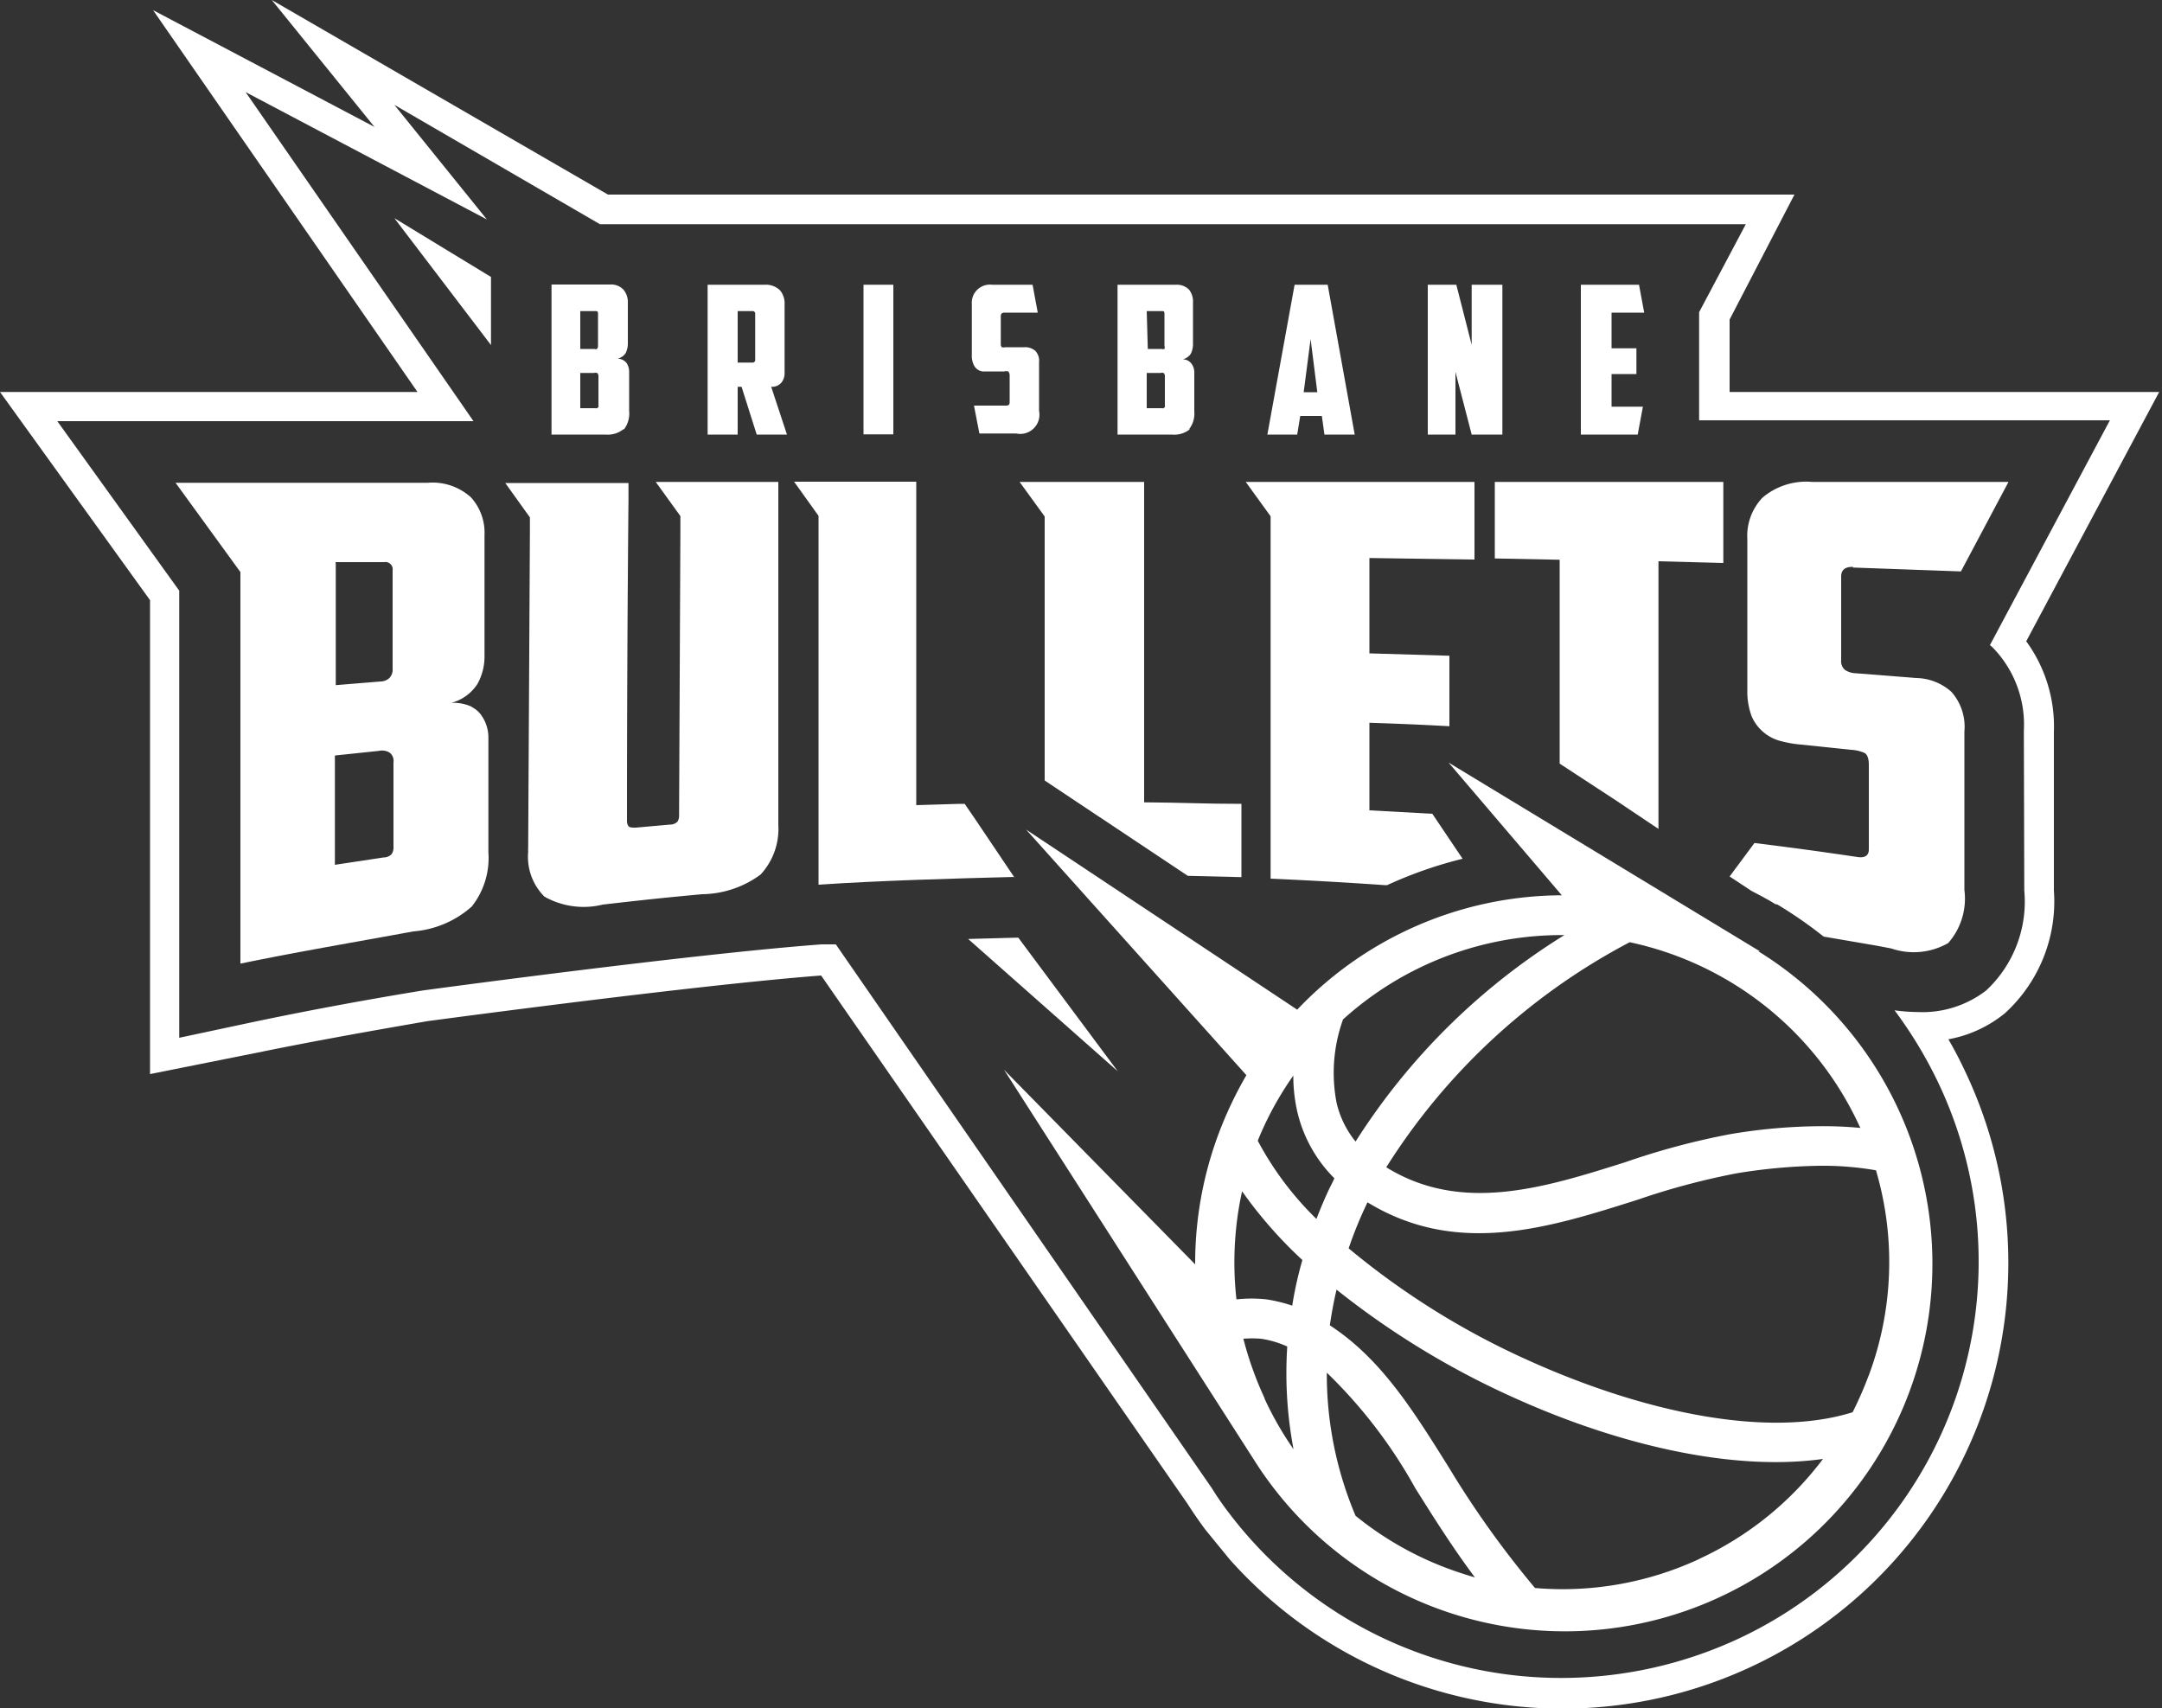 <svg id="Layer_1" data-name="Layer 1" xmlns="http://www.w3.org/2000/svg" xmlns:xlink="http://www.w3.org/1999/xlink" viewBox="0 0 100 79"><rect x="0" y="0" width="100" height="79" fill="#333333" stroke="none"/><defs><style>.cls-1{fill:none;}.cls-2{clip-path:url(#clip-path);}.cls-3{fill:#fff;}</style><clipPath id="clip-path"><rect class="cls-1" width="99.87" height="79"/></clipPath></defs><g id="Bullets_Primary_Logo_White" data-name="Bullets Primary Logo_White"><g class="cls-2"><g class="cls-2"><path class="cls-3" d="M99.87,18.13H80V14.78L83,9H28.12L12.57,0l4.75,5.87L7.08.47,19.31,18.13H0l6.94,9.63V49.68l5-1c2.59-.53,5.23-1,7.84-1.45.54-.07,12.33-1.66,18.2-2.11L54.91,69.53c.27.42.55.83.85,1.23l1.12,1.37A20.62,20.62,0,0,0,91,49.78c-.27-.59-.56-1.16-.88-1.71a5.75,5.75,0,0,0,2.62-1.21A7,7,0,0,0,95,41.19V33.84a6.69,6.69,0,0,0-1.28-4.18ZM93.63,41.19a5.62,5.62,0,0,1-1.76,4.62,4.82,4.82,0,0,1-3.16,1,8.34,8.34,0,0,1-1.08-.08,20,20,0,0,1,2.13,3.58,19.25,19.25,0,0,1-9.47,25.54,19.44,19.44,0,0,1-8,1.76A19.27,19.27,0,0,1,56.86,70h0q-.44-.57-.81-1.17L38.66,43.68l-.66,0c-6.07.45-18.43,2.13-18.43,2.13-2.63.43-5.29.92-7.9,1.47L8.29,48V27.32L2.65,19.48H21.9L11.36,4.26l11.16,5.89-4.28-5.3,9.51,5.52h53l-2.16,4.07v5h19l-5.55,10.4a1.07,1.07,0,0,1,.16.14,5.11,5.11,0,0,1,1.41,3.82Z"/><path class="cls-3" d="M28.87,19.85A1.22,1.22,0,0,0,29.1,19v-1.8a.73.73,0,0,0-.12-.41.53.53,0,0,0-.42-.2.61.61,0,0,0,.38-.26,1,1,0,0,0,.1-.45V14a.89.89,0,0,0-.21-.61.78.78,0,0,0-.61-.23H25.51V20.1H28a1.17,1.17,0,0,0,.84-.25m-2-5.46h.7c.08,0,.12,0,.12.13V16a.2.2,0,0,1-.05.14.16.16,0,0,1-.12,0h-.65Zm.84,4.35a.11.11,0,0,1-.14.14h-.7V17.25h.63a.33.33,0,0,1,.15,0,.2.2,0,0,1,.06.16Z"/><path class="cls-3" d="M36.14,17.7a.68.68,0,0,0,.15-.42V14.07a.92.92,0,0,0-.22-.65.94.94,0,0,0-.71-.25H32.73V20.1h1.39V17.89h.18L35,20.1H36.4l-.73-2.21a.57.57,0,0,0,.47-.19m-1.21-1.07a.12.12,0,0,1-.14.14h-.67V14.39h.67a.12.12,0,0,1,.14.14Z"/><rect class="cls-3" x="39.94" y="13.17" width="1.38" height="6.92"/><path class="cls-3" d="M45.19,17.07a.52.52,0,0,0,.25.11l.29,0h.71a.46.46,0,0,1,.2,0s.06.08.06.17v1.26c0,.1-.05.15-.16.15H45.05l.25,1.29H47a.89.89,0,0,0,1.06-1.05V16.76a.67.67,0,0,0-.18-.54.73.73,0,0,0-.51-.16h-.87a.34.34,0,0,1-.16,0,.18.18,0,0,1-.05-.14V14.62c0-.11.06-.16.17-.16H48l-.24-1.29H45.89a.84.84,0,0,0-.94.9v2.35a.94.94,0,0,0,.07.41.53.53,0,0,0,.17.24"/><path class="cls-3" d="M55,19.85a1.16,1.16,0,0,0,.24-.82v-1.8a.67.67,0,0,0-.13-.41.5.5,0,0,0-.41-.2.61.61,0,0,0,.38-.26,1,1,0,0,0,.1-.45V14A.89.89,0,0,0,55,13.4a.79.79,0,0,0-.61-.23H51.69V20.1H54.2a1.15,1.15,0,0,0,.84-.25m-2-5.46h.7c.08,0,.12,0,.12.13V16a.2.2,0,0,1,0,.14.16.16,0,0,1-.12,0h-.65Zm.84,4.35a.11.11,0,0,1-.14.14h-.7V17.25h.63a.33.33,0,0,1,.15,0,.2.2,0,0,1,.06.16Z"/><path class="cls-3" d="M60.14,19.24h1l.12.86h1.4l-1.25-6.93H59.88L58.62,20.1H60Zm.48-3.56.31,2.46H60.3Z"/><polygon class="cls-3" points="67.32 17.2 68.07 20.1 69.49 20.1 69.49 13.17 68.07 13.17 68.07 15.95 67.36 13.17 66.04 13.17 66.04 20.1 67.32 20.1 67.32 17.2"/><polygon class="cls-3" points="75.99 18.81 74.54 18.81 74.54 17.3 75.69 17.3 75.69 16.11 74.54 16.11 74.54 14.46 76.05 14.46 75.81 13.17 73.12 13.17 73.12 20.1 75.75 20.1 75.99 18.81"/><path class="cls-3" d="M47.1,43.37H47l-2.22.06,6.92,6.12Z"/><polygon class="cls-3" points="22.71 15.96 22.71 14.38 22.71 12.81 18.24 10.09 22.71 15.96"/><path class="cls-3" d="M81.33,44h.07L67,35.27l5.24,6.14A16.94,16.94,0,0,0,60,46.7L47.46,38.37,57.65,49.73a17.8,17.8,0,0,0-1.3,2.75,17.1,17.1,0,0,0-1.07,6l-8.84-9L58,67.52h0A17,17,0,1,0,81.33,44M62.11,47.16a15.09,15.09,0,0,1,10.25-3.91A30.37,30.37,0,0,0,62.7,52.8,4.42,4.42,0,0,1,61.82,51a7.3,7.3,0,0,1,.29-3.82m-3.6,17.53a15.88,15.88,0,0,1-1-2.79,5.36,5.36,0,0,1,.81,0,4.53,4.53,0,0,1,1.22.36,18.92,18.92,0,0,0,.29,4.75,15.31,15.31,0,0,1-1.35-2.36m1.29-4.28a7.12,7.12,0,0,0-1.19-.29,6.43,6.43,0,0,0-1.39,0,15.39,15.39,0,0,1,.26-5,20.18,20.18,0,0,0,2.79,3.18,17.32,17.32,0,0,0-.47,2.11m-1.59-7.64a15,15,0,0,1,1.64-3A7.5,7.5,0,0,0,60,51.4a6.41,6.41,0,0,0,1.72,3.1c-.07.16-.15.31-.23.47q-.33.7-.6,1.41a14.63,14.63,0,0,1-2.71-3.61M67,72.56a15.16,15.16,0,0,1-4.3-2.45,16.77,16.77,0,0,1-1.33-6.62,22.78,22.78,0,0,1,4.09,5.34h0c.83,1.32,1.7,2.71,2.76,4.13-.41-.12-.81-.25-1.22-.4m11.57-.44A15,15,0,0,1,71,73.45a44.42,44.42,0,0,1-4-5.6h0c-1.66-2.65-3.12-5-5.49-6.55.08-.55.18-1.1.31-1.65a38.28,38.28,0,0,0,8.1,4.95c4.9,2.23,10.21,3.47,14.4,2.88a15.05,15.05,0,0,1-5.76,4.64m7.87-8.49a17.24,17.24,0,0,1-.74,1.69c-3.93,1.23-9.69,0-15-2.4a36,36,0,0,1-8.31-5.18,18.71,18.71,0,0,1,.81-2l.06-.13c4.14,2.53,8.37,1.19,12.5-.12a33.4,33.4,0,0,1,4.57-1.22,25.65,25.65,0,0,1,3.89-.35,14.33,14.33,0,0,1,2.56.21,15,15,0,0,1-.33,9.48m-.39-11.44a18.08,18.08,0,0,0-1.84-.08,25.64,25.64,0,0,0-4.19.37,33.9,33.9,0,0,0-4.83,1.29c-3.74,1.18-7.58,2.4-11.07.24A29.55,29.55,0,0,1,75.38,43.58,15.18,15.18,0,0,1,86,52.07Z"/><path class="cls-3" d="M21.82,32.69a2,2,0,0,0-.95-.18,2.06,2.06,0,0,0,1.21-.87,2.59,2.59,0,0,0,.33-1.32c0-2,0-3.1,0-4.92v-.65A2.43,2.43,0,0,0,21.78,23a2.65,2.65,0,0,0-2-.67H8.12l3,4.13V44.57c2.66-.55,5.34-1,8-1.49a4.6,4.6,0,0,0,2.7-1.15,3.62,3.62,0,0,0,.77-2.51c0-1.88,0-2.92,0-4.61v-.65A1.78,1.78,0,0,0,22.2,33a1.26,1.26,0,0,0-.38-.3M15.52,26,17.76,26a.34.34,0,0,1,.4.39c0,.25,0,.48,0,.69,0,1.39,0,2.28,0,3.85a.55.55,0,0,1-.15.43.6.6,0,0,1-.4.16l-2.08.17h0c0-2.25,0-3.37,0-5.62m0,8.87,2-.21a.68.68,0,0,1,.49.08.48.48,0,0,1,.18.45v.7c0,1.13,0,1.89,0,3.21a.53.53,0,0,1-.09.34.51.51,0,0,1-.37.15L15.49,40h0c0-2,0-3,0-5.05"/><path class="cls-3" d="M32.17,22.29H30.33l1.14,1.58v.71l-.06,13.1a.56.56,0,0,1-.07.32.49.49,0,0,1-.36.14l-1.57.14c-.18,0-.3,0-.35-.08A.41.41,0,0,1,29,38s0,0,0-.06q0-7.44.07-14.89v-.71h-5.7l1.14,1.59v.71L24.43,39.2a1.34,1.34,0,0,0,0,.2,2.6,2.6,0,0,0,.75,2.07,3.69,3.69,0,0,0,2.7.37c1.83-.21,2.75-.31,4.59-.48a4.64,4.64,0,0,0,2.71-.91A3.1,3.1,0,0,0,36,38.16Q36,30.59,36,23c0-.23,0-.47,0-.71H32.17Z"/><path class="cls-3" d="M46.91,40.57,45.1,37.88l-.48-.7h-.24l-2,.06h0l0-14.25v-.71H36.73l1.13,1.58v.71h0q0,8.18,0,16.35h0c2.77-.19,6.33-.29,9.1-.36"/><path class="cls-3" d="M47.54,22.29h-.38l1.16,1.6V36.1h0l6.62,4.41,2.48.06V37.18c-1.8,0-2.7-.06-4.5-.07q0-7.41,0-14.82H47.54Z"/><path class="cls-3" d="M69.14,23v2.83l3,.06c0,3.14,0,6.29,0,9.43L74.71,37l2,1.34c0-3.89,0-7.77,0-11.66h0c0-.24,0-.48,0-.72l3,.08V22.29H69.14Z"/><path class="cls-3" d="M58.77,23.88q0,8.39,0,16.76c1.58.07,3.44.17,5.27.3l.12,0h0a19.51,19.51,0,0,1,3.49-1.22l-1.4-2.08-2.91-.16c0-1.36,0-2.16,0-3.34,0-.22,0-.46,0-.71,1.48.05,2.22.08,3.7.16h0c0-1.3,0-2,0-3.26l-3.7-.11c0-1.51,0-2.37,0-3.69v-.72l4.86.07V22.29H57.62Z"/><path class="cls-3" d="M85.7,26.25l5,.18,2.2-4.14H83.82a3.13,3.13,0,0,0-2.29.72,2.56,2.56,0,0,0-.71,1.93v.66h0c0,2.1,0,4.2,0,6.3a3.29,3.29,0,0,0,.2,1.23,2,2,0,0,0,1.36,1.15,5.3,5.3,0,0,0,.93.16l2.3.24a1.75,1.75,0,0,1,.64.15c.12.07.19.26.19.55v3.91h0c0,.28-.18.4-.52.35-1.9-.28-2.86-.41-4.77-.65L80,40.54l1,.66h0l.55.29.12.07c.16.08.31.18.47.27l.06,0a20.06,20.06,0,0,1,2.15,1.49l2.45.42.68.13a3.21,3.21,0,0,0,2.63-.25,3.11,3.11,0,0,0,.75-2.46V34.56h0v-.72A2.44,2.44,0,0,0,90.26,32a2.51,2.51,0,0,0-1.64-.64l-2.78-.22a.93.93,0,0,1-.51-.16.53.53,0,0,1-.17-.45c0-1.29,0-2,0-3.16h0v-.7c0-.31.18-.46.55-.45"/></g></g></g></svg>
